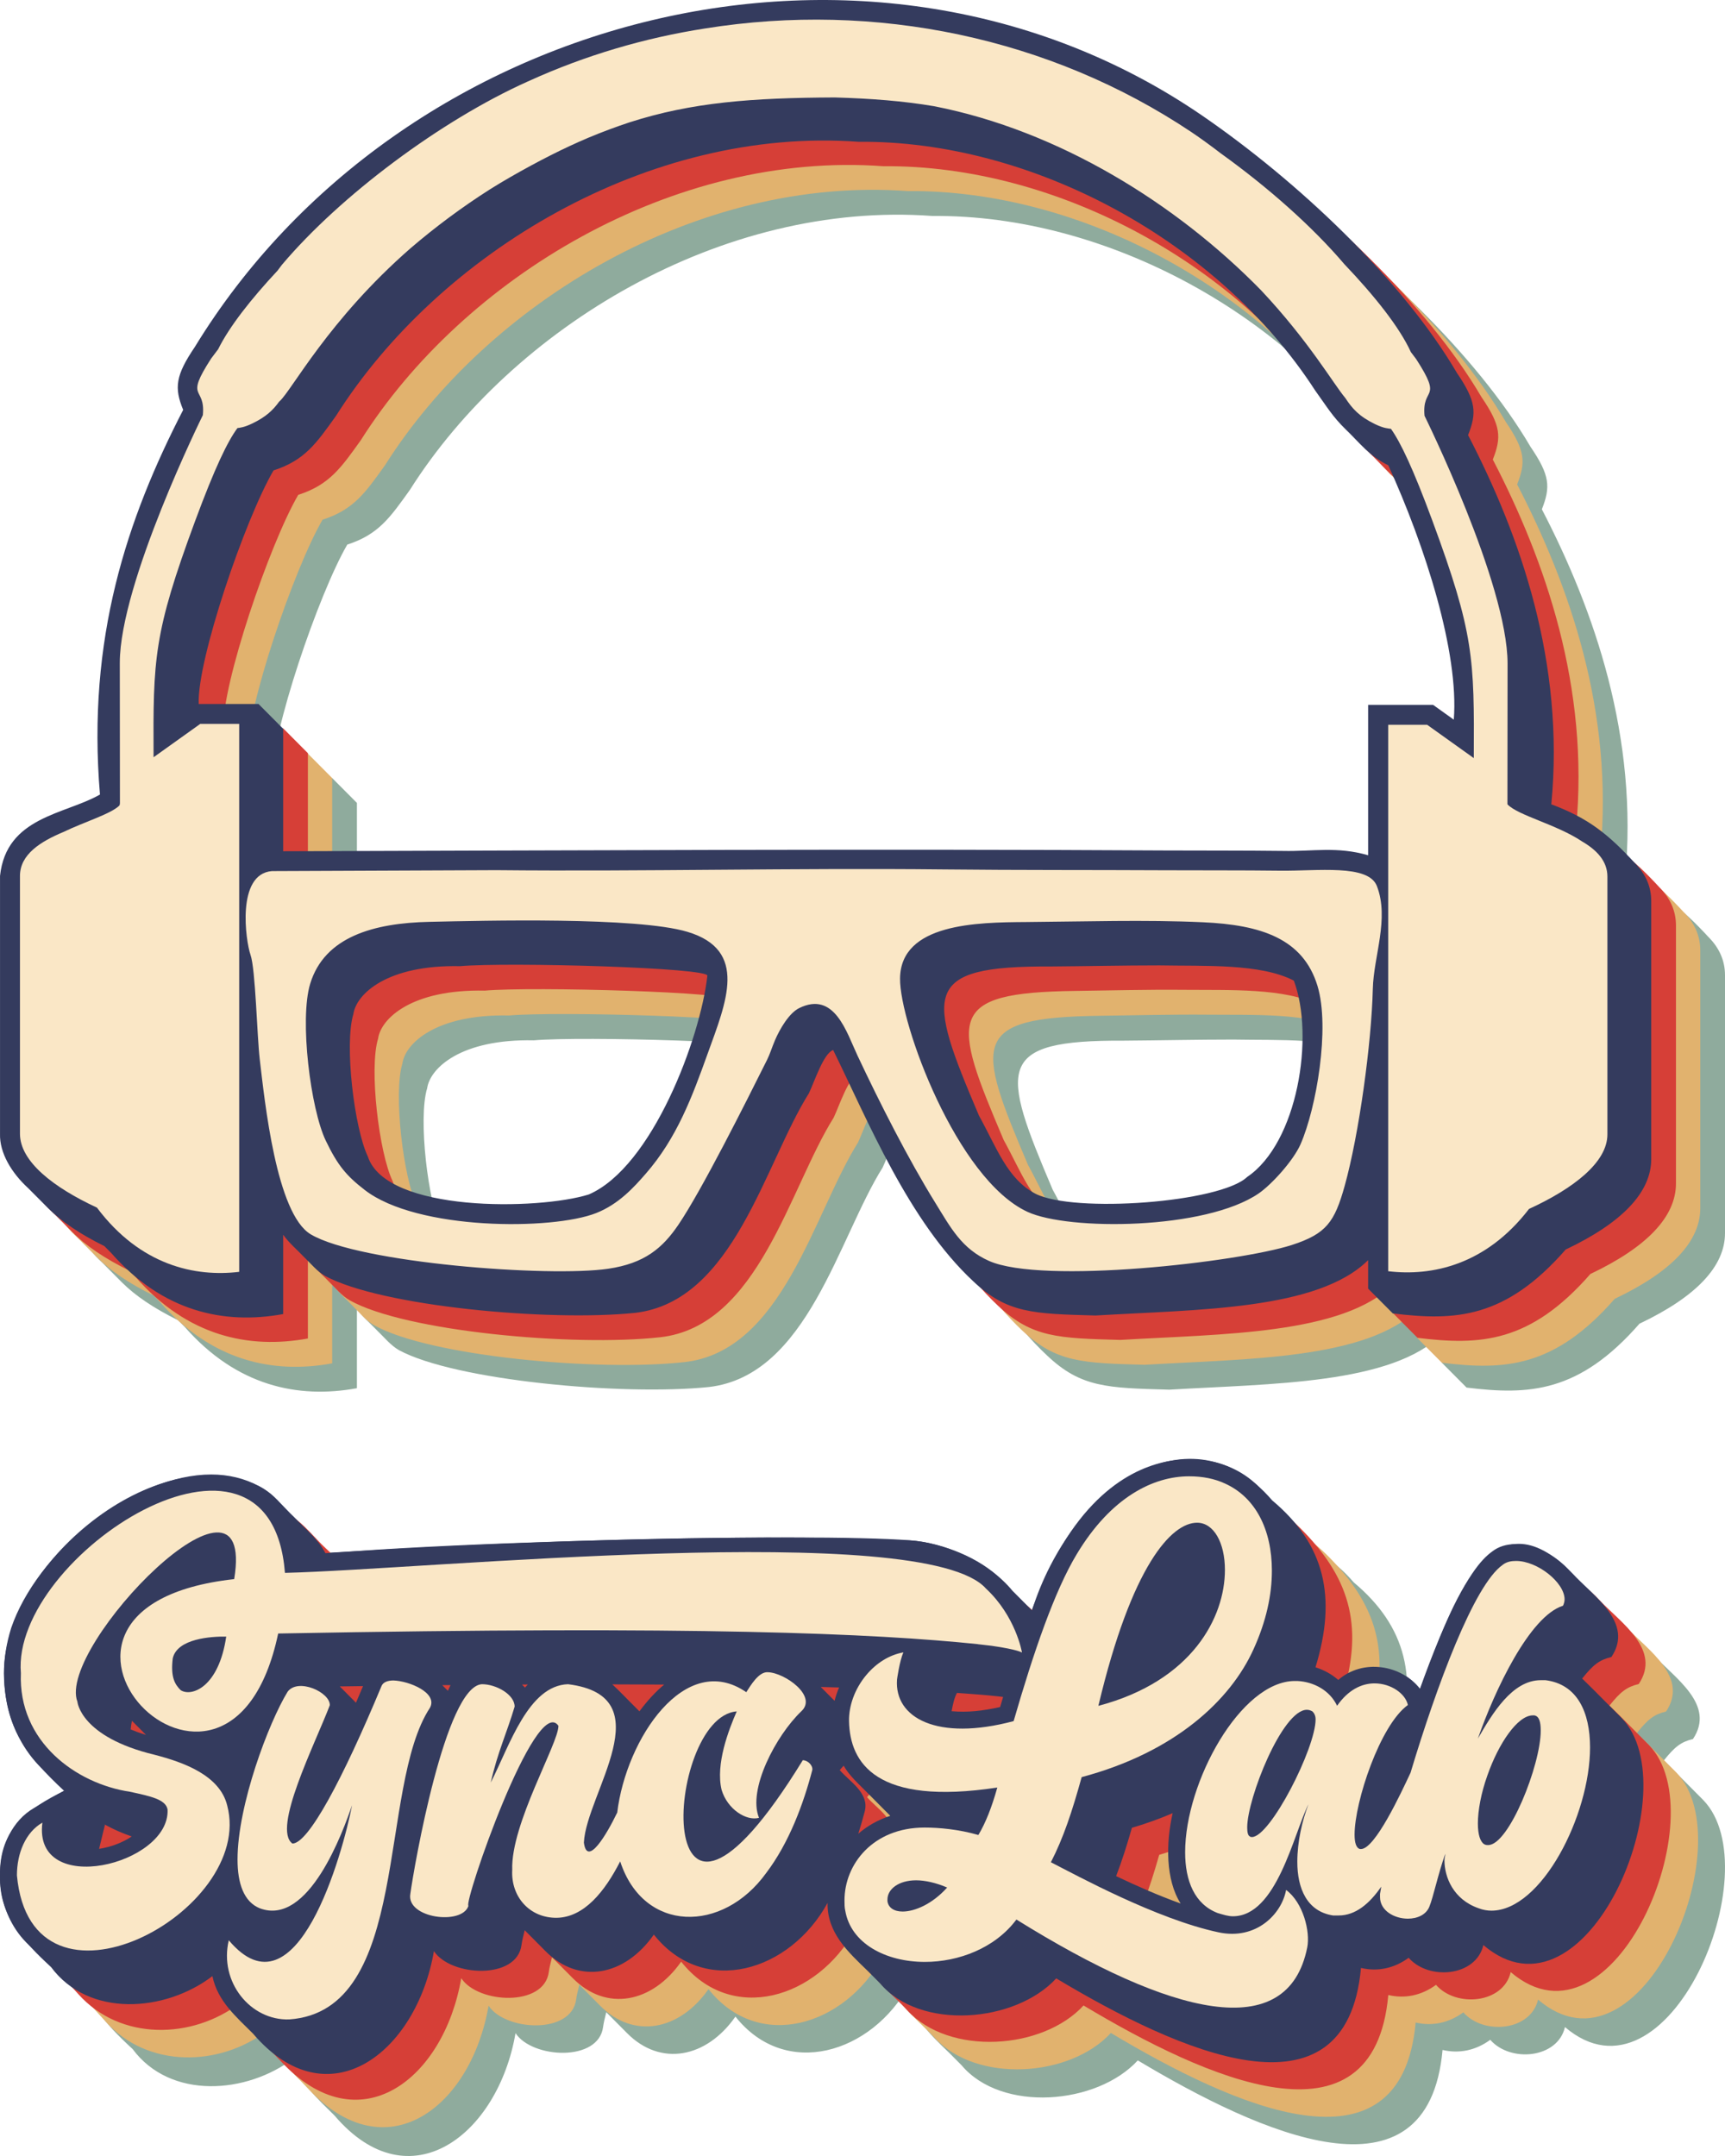 <svg width="80" height="100" viewBox="0 0 80 100" fill="none" xmlns="http://www.w3.org/2000/svg">
<g clip-path="url(#clip0_408_2818)">
<path fill-rule="evenodd" clip-rule="evenodd" d="M70.844 36.82L69.883 36.133H66.87V43.109C65.427 42.689 64.294 42.938 62.934 42.907C61.106 42.886 59.304 42.895 57.489 42.887C44.062 42.808 30.018 42.883 16.553 42.923V37.241L15.411 36.093H12.636C12.554 34.063 14.78 27.535 16.106 25.259C17.559 24.792 18.098 23.994 19.006 22.727C23.769 15.193 33.493 9.299 43.242 10.017C51.303 9.945 59.943 14.64 64.418 21.556C64.964 22.315 65.222 22.764 65.827 23.351C66.487 23.985 66.918 24.59 67.807 25.024C69.52 28.781 71.09 33.705 70.844 36.82ZM61.259 58.031C60.007 59.223 53.227 59.719 51.441 58.807C50.138 58.122 49.656 56.693 48.822 55.184C46.411 49.513 46.111 48.237 52.123 48.268C53.812 48.256 55.491 48.217 57.189 48.217C59.292 48.257 61.884 48.122 63.424 48.923C64.397 51.498 63.601 56.454 61.259 58.031ZM36.225 48.703C35.909 51.566 33.676 57.565 30.727 58.842C28.41 59.57 21.325 59.691 20.479 57.078C19.855 55.776 19.381 51.879 19.81 50.477C19.942 49.542 21.373 48.181 24.756 48.253C26.982 48.056 36.389 48.322 36.225 48.703ZM79.235 43.464C78.012 42.137 77.083 41.386 75.367 40.746C75.996 34.176 73.937 28.311 71.507 23.622C71.91 22.592 71.889 22.057 70.985 20.73C68.454 16.416 63.598 11.837 59.158 8.789C43.827 -1.707 21.968 3.962 12.457 19.532C11.566 20.847 11.492 21.424 11.917 22.451C9.308 27.507 7.448 33.053 8.058 40.292C6.426 41.225 3.715 41.316 3.422 44.066V56.027C3.395 56.906 3.95 57.838 4.737 58.557C5.044 58.866 5.351 59.173 5.657 59.482C6.271 60.097 7.139 60.683 8.261 61.237C8.365 61.342 8.469 61.447 8.573 61.551C10.969 64.279 13.807 64.892 16.553 64.388V60.712C16.833 61.097 17.179 61.387 17.503 61.725C17.82 62.031 18.119 62.4 18.499 62.621C21.088 64.027 28.863 64.748 32.887 64.332C37.453 63.793 38.884 57.409 40.937 54.148C41.212 53.56 41.615 52.302 42.06 52.142C43.682 55.45 45.571 60.087 48.555 62.866C50.125 64.36 51.356 64.377 54.23 64.456C58.964 64.174 64.53 64.214 66.87 61.888V63.208L68.015 64.359C70.905 64.714 73.232 64.604 76.033 61.396C78.666 60.146 80 58.735 80 57.197V45.236C80 44.567 79.744 43.974 79.235 43.464Z" fill="#8FAB9D"/>
<path fill-rule="evenodd" clip-rule="evenodd" d="M69.697 35.666L68.736 34.98H65.723V41.956C64.28 41.536 63.147 41.777 61.786 41.754C59.959 41.723 58.157 41.742 56.342 41.734C42.915 41.655 28.871 41.73 15.406 41.77V36.088L14.264 34.94H11.489C11.407 32.91 13.633 26.381 14.959 24.105C16.412 23.639 16.951 22.841 17.859 21.574C22.622 14.04 32.346 8.146 42.095 8.863C50.155 8.792 58.796 13.487 63.27 20.403C63.817 21.162 64.073 21.613 64.679 22.198C65.338 22.834 65.771 23.436 66.66 23.871C68.373 27.628 69.943 32.552 69.697 35.666ZM60.112 56.878C58.861 58.07 52.075 58.576 50.294 57.654C48.987 56.976 48.509 55.54 47.675 54.03C45.264 48.359 44.965 47.194 50.976 47.115C52.665 47.092 54.344 47.047 56.041 47.063C58.146 47.083 60.737 46.968 62.277 47.77C63.249 50.345 62.454 55.301 60.112 56.878ZM35.078 47.55C34.761 50.413 32.529 56.412 29.581 57.688C27.263 58.417 20.178 58.538 19.332 55.925C18.708 54.623 18.234 50.726 18.663 49.324C18.795 48.389 20.226 47.028 23.609 47.1C25.835 46.903 35.242 47.168 35.078 47.55ZM78.088 42.311C76.865 40.984 75.936 40.232 74.219 39.593C74.849 33.023 72.79 27.158 70.36 22.469C70.763 21.439 70.742 20.904 69.838 19.576C67.307 15.263 62.451 10.683 58.011 7.635C42.68 -2.86 20.821 2.809 11.31 18.378C10.419 19.694 10.345 20.27 10.77 21.298C8.161 26.354 6.301 31.9 6.911 39.139C5.279 40.072 2.568 40.162 2.275 42.913V54.873C2.248 55.753 2.803 56.684 3.59 57.404C3.897 57.712 4.204 58.02 4.51 58.328C5.124 58.943 5.992 59.53 7.114 60.084C7.218 60.189 7.322 60.294 7.426 60.398C9.822 63.126 12.66 63.739 15.406 63.235V59.558C15.686 59.943 16.032 60.233 16.356 60.572C16.673 60.878 16.968 61.252 17.352 61.468C19.92 62.911 27.719 63.623 31.74 63.178C36.31 62.672 37.737 56.256 39.79 52.995C40.065 52.407 40.468 51.149 40.913 50.989C42.535 54.296 44.439 58.917 47.408 61.713C48.986 63.198 50.209 63.223 53.082 63.302C57.816 63.021 63.383 63.06 65.723 60.735V62.055L66.868 63.206C69.758 63.561 72.085 63.45 74.886 60.242C77.519 58.993 78.853 57.582 78.853 56.043V44.082C78.853 43.414 78.597 42.821 78.088 42.311Z" fill="#E1B26E"/>
<path fill-rule="evenodd" clip-rule="evenodd" d="M68.569 34.513L67.609 33.826H64.596V40.802C63.153 40.383 62.02 40.624 60.659 40.6C58.832 40.57 57.03 40.589 55.214 40.58C41.788 40.501 27.743 40.577 14.279 40.616V34.934L13.137 33.786H10.362C10.28 31.756 12.505 25.228 13.832 22.952C15.285 22.485 15.823 21.687 16.731 20.421C21.495 12.886 31.219 6.993 40.968 7.71C49.028 7.638 57.669 12.333 62.143 19.249C62.69 20.008 62.946 20.459 63.552 21.045C64.21 21.68 64.643 22.283 65.533 22.717C67.245 26.474 68.816 31.398 68.569 34.513ZM58.985 55.724C57.733 56.916 50.947 57.423 49.166 56.5C47.859 55.823 47.382 54.386 46.548 52.877C44.136 47.206 43.837 46.041 49.848 45.961C51.537 45.939 53.217 45.893 54.914 45.91C57.018 45.93 59.61 45.815 61.15 46.617C62.122 49.191 61.326 54.147 58.985 55.724ZM33.951 46.397C33.634 49.26 31.402 55.258 28.453 56.535C26.136 57.263 19.05 57.385 18.204 54.771C17.581 53.469 17.107 49.573 17.535 48.171C17.668 47.235 19.099 45.875 22.482 45.947C24.708 45.75 34.115 46.014 33.951 46.397ZM76.96 41.158C75.738 39.83 74.809 39.079 73.092 38.439C73.722 31.87 71.663 26.005 69.232 21.315C69.636 20.285 69.615 19.75 68.71 18.423C66.18 14.11 61.324 9.53 56.883 6.482C41.553 -4.014 19.693 1.655 10.182 17.225C9.292 18.541 9.218 19.117 9.642 20.144C7.034 25.2 5.174 30.747 5.783 37.985C4.152 38.919 1.441 39.009 1.148 41.76V53.72C1.12 54.599 1.675 55.531 2.463 56.251C2.769 56.559 3.076 56.867 3.383 57.175C3.996 57.79 4.865 58.376 5.987 58.93C6.091 59.036 6.194 59.141 6.299 59.244C8.695 61.972 11.533 62.585 14.279 62.082V58.405C14.559 58.789 14.905 59.08 15.229 59.418C15.546 59.724 15.841 60.099 16.224 60.314C18.793 61.758 26.592 62.47 30.613 62.025C35.182 61.518 36.609 55.103 38.662 51.841C38.938 51.254 39.34 49.995 39.786 49.835C41.408 53.143 43.311 57.764 46.281 60.559C47.859 62.045 49.082 62.07 51.955 62.149C56.689 61.867 62.256 61.907 64.596 59.581V60.901L65.74 62.052C68.631 62.408 70.958 62.297 73.758 59.089C76.392 57.84 77.726 56.428 77.726 54.89V42.929C77.726 42.261 77.469 41.667 76.96 41.158Z" fill="#D63F37"/>
<path fill-rule="evenodd" clip-rule="evenodd" d="M67.422 33.38L66.462 32.693H63.449V39.669C62.006 39.249 60.873 39.498 59.512 39.468C57.685 39.446 55.883 39.455 54.067 39.447C40.641 39.368 26.597 39.444 13.132 39.483V33.801L11.99 32.653H9.215C9.133 30.623 11.358 24.095 12.685 21.819C14.138 21.352 14.676 20.554 15.584 19.287C20.348 11.753 30.072 5.86 39.821 6.577C47.881 6.505 56.522 11.2 60.996 18.116C61.543 18.875 61.801 19.324 62.405 19.912C63.065 20.545 63.497 21.15 64.386 21.584C66.098 25.341 67.669 30.265 67.422 33.38ZM57.838 54.591C56.586 55.783 49.805 56.279 48.019 55.367C46.716 54.682 46.235 53.254 45.401 51.743C42.989 46.073 42.69 44.797 48.701 44.828C50.391 44.816 52.07 44.777 53.767 44.777C55.871 44.817 58.463 44.682 60.003 45.483C60.975 48.059 60.18 53.014 57.838 54.591ZM32.804 45.264C32.487 48.127 30.255 54.125 27.306 55.402C24.989 56.13 17.904 56.252 17.058 53.638C16.434 52.337 15.96 48.44 16.388 47.037C16.521 46.102 17.952 44.742 21.335 44.813C23.561 44.616 32.968 44.882 32.804 45.264ZM75.813 40.024C74.591 38.697 73.662 37.946 71.945 37.306C72.575 30.737 70.516 24.872 68.085 20.182C68.489 19.152 68.468 18.617 67.563 17.29C65.033 12.976 60.177 8.397 55.736 5.349C40.406 -5.147 18.546 0.522 9.036 16.092C8.145 17.407 8.071 17.984 8.495 19.011C5.887 24.067 4.027 29.613 4.636 36.852C3.005 37.785 0.294 37.876 0.001 40.627V52.587C-0.026 53.466 0.528 54.398 1.316 55.118C1.622 55.426 1.929 55.733 2.236 56.042C2.849 56.657 3.718 57.243 4.84 57.797C4.944 57.902 5.047 58.007 5.152 58.111C7.548 60.839 10.386 61.452 13.132 60.949V57.272C13.412 57.657 13.758 57.947 14.082 58.285C14.399 58.591 14.697 58.96 15.077 59.181C17.666 60.587 25.442 61.309 29.466 60.892C34.032 60.353 35.463 53.969 37.515 50.708C37.791 50.12 38.194 48.862 38.639 48.702C40.261 52.01 42.15 56.647 45.133 59.426C46.704 60.92 47.935 60.937 50.808 61.016C55.542 60.734 61.109 60.774 63.449 58.448V59.769L64.594 60.919C67.484 61.274 69.811 61.164 72.612 57.956C75.245 56.706 76.579 55.295 76.579 53.757V41.796C76.579 41.127 76.322 40.535 75.813 40.024Z" fill="#343B5E"/>
<path fill-rule="evenodd" clip-rule="evenodd" d="M60.316 53.071C59.984 53.827 58.979 54.939 58.371 55.356C55.907 57.043 49.558 57.089 47.653 56.209C44.363 54.689 41.719 47.45 41.741 45.386C41.766 42.824 45.325 42.781 47.577 42.766C50.256 42.746 53.098 42.653 55.783 42.776C58.471 42.897 60.437 43.526 61.104 45.738C61.689 47.684 61.048 51.396 60.316 53.071ZM32.821 48.864C32.105 50.857 31.397 52.781 29.942 54.446C29.396 55.073 28.693 55.851 27.651 56.264C25.616 57.069 19.346 57.074 16.919 55.196C16.062 54.535 15.656 54.048 15.106 52.901C14.406 51.44 13.879 47.285 14.386 45.627C15.052 43.446 17.336 42.812 19.916 42.757C22.437 42.702 29.537 42.518 31.88 43.22C34.721 44.069 33.678 46.485 32.821 48.864ZM63.856 41.098C63.459 40.069 61.102 40.407 59.35 40.384C57.595 40.362 55.835 40.374 54.08 40.365C50.658 40.347 47.212 40.363 43.774 40.326C36.858 40.252 29.909 40.428 23.02 40.36L12.613 40.403C10.947 40.532 11.395 43.652 11.617 44.284C11.852 44.95 11.918 48.046 12.047 49.141C12.278 51.078 12.809 56.303 14.414 57.253C16.665 58.586 25.475 59.25 28.209 58.847C29.894 58.598 30.726 57.892 31.466 56.8C32.555 55.19 34.583 51.143 35.574 49.158C35.717 48.87 35.795 48.591 35.941 48.249C36.172 47.708 36.601 46.988 37.059 46.76C38.702 45.946 39.261 47.883 39.764 48.951C40.804 51.163 42.115 53.75 43.379 55.793C44.095 56.952 44.598 57.917 45.864 58.483C48.336 59.587 57.454 58.54 59.916 57.744C61.513 57.226 61.894 56.678 62.36 55.01C63.03 52.609 63.606 48.382 63.667 45.861C63.704 44.352 64.44 42.611 63.856 41.098Z" fill="#FAE7C6"/>
<path fill-rule="evenodd" clip-rule="evenodd" d="M69.916 30.778L69.91 37.278C69.91 37.289 69.911 37.299 69.912 37.308C70.399 37.825 72.194 38.238 73.368 39.026C74.042 39.42 74.546 39.932 74.546 40.657V52.617C74.546 53.909 72.979 55.123 70.911 56.073C68.904 58.685 66.394 59.205 64.38 58.962V33.616H66.185L68.35 35.163C68.374 30.533 68.36 29.377 66.428 24.149C65.534 21.728 64.956 20.523 64.509 19.891C64.389 19.868 64.2 19.88 63.763 19.669C63.032 19.313 62.711 18.95 62.388 18.456C61.864 17.84 60.7 15.82 58.485 13.464C54.554 9.443 49.109 6.062 43.329 4.928C41.901 4.685 40.406 4.569 38.711 4.52C34.868 4.537 32.09 4.744 29.197 5.674C28.549 5.888 27.907 6.128 27.275 6.393C26.149 6.87 24.971 7.466 23.677 8.209C23.348 8.398 23.027 8.59 22.716 8.786C21.414 9.615 20.182 10.534 19.038 11.515C15.228 14.844 13.542 18.09 12.97 18.608L12.947 18.628C12.662 19.023 12.337 19.334 11.709 19.638C11.327 19.823 11.134 19.838 11.012 19.855C10.559 20.466 9.972 21.67 9.044 24.179C7.121 29.38 7.099 30.551 7.122 35.123L9.287 33.576H11.093V58.991C9.056 59.237 6.513 58.702 4.495 56.012C2.459 55.067 0.926 53.865 0.926 52.588V40.628C0.926 39.626 1.885 39.033 2.93 38.594C3.972 38.095 5.137 37.756 5.54 37.36C5.553 37.324 5.562 37.287 5.562 37.248L5.556 30.748C5.556 27.038 9.407 19.258 9.408 19.255C9.539 17.867 8.527 18.585 9.795 16.625L10.116 16.2C10.639 15.142 11.652 13.859 12.87 12.554L13.073 12.284C15.79 9.066 20.455 5.587 24.453 3.79L24.556 3.744C27.142 2.57 29.885 1.758 32.701 1.32C40.615 0.051 48.705 1.751 55.244 6.12C55.647 6.39 56.116 6.73 56.629 7.123C58.825 8.702 60.867 10.514 62.348 12.254C63.742 13.717 64.903 15.172 65.432 16.331L65.677 16.655C66.945 18.615 65.934 17.897 66.065 19.285C66.065 19.288 69.916 27.068 69.916 30.778Z" fill="#FAE7C6"/>
<path d="M69.975 82.95C69.746 83.514 69.526 83.937 69.341 84.238C69.387 83.755 69.521 83.179 69.718 82.632L69.721 82.624C69.986 81.865 70.312 81.275 70.592 80.889C70.489 81.476 70.266 82.23 69.975 82.95ZM65.134 80.451C64.96 80.992 64.804 81.497 64.669 81.947C64.334 82.663 64.056 83.217 63.828 83.643C64.106 82.537 64.609 81.267 65.134 80.451ZM50.799 83.082C52.665 82.534 54.313 81.717 55.663 80.694C54.731 82.364 54.163 84.331 54.163 85.923C54.163 86.873 54.364 87.673 54.745 88.29C52.874 87.619 50.95 86.638 49.777 86.029C50.176 85.126 50.489 84.168 50.799 83.082ZM55.508 71.43C55.683 71.43 56.008 71.909 56.008 72.823C56.008 74.498 54.946 76.7 52.059 77.911C53.497 72.637 55.012 71.43 55.508 71.43ZM59.405 82.103C59.492 81.904 59.576 81.724 59.656 81.561C59.574 81.751 59.483 81.95 59.383 82.156C59.39 82.138 59.398 82.12 59.405 82.103ZM44.622 79.388C43.712 79.388 43.013 79.173 42.652 78.783C42.454 78.569 42.367 78.309 42.387 77.988C42.421 77.728 42.526 77.174 42.614 76.978L42.685 76.822C43.366 76.868 43.937 76.915 44.413 76.96L44.558 76.978V76.978L45.434 77.08L45.435 77.079L45.896 77.133C46.49 77.218 46.794 77.29 46.935 77.33C46.752 77.906 46.564 78.519 46.372 79.173C45.739 79.316 45.152 79.388 44.622 79.388ZM12.788 89.986C12.561 90.111 12.36 90.174 12.192 90.174C11.777 90.174 11.422 89.882 11.325 89.672L10.778 88.475C11.065 88.893 11.423 89.128 11.752 89.26C12.037 89.375 12.318 89.428 12.636 89.428C12.926 89.428 13.212 89.373 13.492 89.264C13.273 89.577 13.038 89.827 12.788 89.986ZM8.812 81.099C8.93 81.11 9.048 81.115 9.168 81.115C9.813 81.115 10.76 80.959 11.607 80.214L11.614 80.208C11.623 80.2 11.633 80.189 11.643 80.18C11.355 80.898 11.072 81.707 10.835 82.541C10.541 82.126 10.147 81.779 9.662 81.515C9.398 81.364 9.113 81.225 8.812 81.099ZM8.792 77.098C8.806 77.033 9.018 76.891 9.465 76.798C9.26 77.327 9.004 77.583 8.839 77.666C8.768 77.472 8.752 77.281 8.792 77.098ZM4.382 78.835L4.381 78.834C4.323 78.379 4.478 77.766 4.807 77.077C4.856 77.749 5.079 78.432 5.466 79.026C5.897 79.689 6.518 80.238 7.238 80.596C4.703 79.956 4.4 78.909 4.382 78.835ZM10.154 71.901C10.169 71.973 10.182 72.083 10.182 72.243C10.182 72.342 10.177 72.448 10.167 72.562C9.439 72.697 8.701 72.865 8.013 73.104C8.897 72.374 9.678 71.963 10.154 71.901ZM32.63 82.959C32.641 83.031 32.653 83.098 32.663 83.161L32.669 83.195L32.678 83.23C32.858 83.925 33.344 84.484 33.892 84.817C33.342 85.37 32.969 85.557 32.8 85.571C32.634 85.484 32.465 85.081 32.465 84.365C32.465 83.941 32.524 83.454 32.63 82.959ZM71.766 77.154L71.717 77.148H71.447C71.285 77.148 71.129 77.163 70.979 77.192C71.614 76.128 72.241 75.401 72.713 75.254L73.034 75.154L73.186 74.853C73.245 74.734 73.345 74.491 73.345 74.196C73.345 72.869 71.631 71.619 70.303 71.619C69.859 71.619 69.498 71.732 69.202 71.963C68.729 72.303 67.966 73.097 66.772 75.943C66.44 76.735 66.124 77.567 65.834 78.383C65.431 77.744 64.611 77.296 63.736 77.296C63.128 77.296 62.552 77.511 62.052 77.914C61.559 77.484 60.907 77.22 60.194 77.187L60.176 77.186H60.046C59.51 77.186 58.963 77.344 58.425 77.647C58.58 77.38 58.722 77.107 58.847 76.829C59.458 75.485 59.768 74.15 59.768 72.861C59.768 70.586 58.805 68.848 57.127 68.09C56.545 67.821 55.876 67.685 55.139 67.685C53.839 67.685 51.347 68.203 49.26 71.667C48.753 72.505 48.24 73.626 47.7 75.088C47.411 74.47 46.961 73.747 46.27 73.103L46.26 73.094C45.128 72.075 43.403 71.53 42.196 71.442C41 71.355 39.123 71.311 36.618 71.311C30.417 71.311 21.456 71.591 16.643 71.936C16.189 71.968 15.721 71.995 15.269 72.021C14.834 72.046 14.389 72.071 13.944 72.102C13.733 70.571 13.072 69.481 12.008 68.927C11.342 68.571 10.597 68.39 9.795 68.39C8.078 68.39 6.05 69.207 4.231 70.631C2.458 72.019 1.107 73.792 0.523 75.496L0.516 75.517C0.296 76.225 0.184 76.929 0.184 77.611C0.184 77.986 0.214 78.359 0.273 78.715C0.393 79.457 0.633 80.153 0.988 80.784C2.222 82.99 4.487 83.553 5.84 83.889L5.851 83.892H5.851L5.911 83.907C6.267 83.996 6.729 84.111 6.962 84.215C6.904 84.334 6.788 84.522 6.576 84.772C6.067 85.365 5.016 85.795 4.076 85.795C4.009 85.795 3.941 85.792 3.873 85.787C3.439 85.756 2.93 85.604 2.779 85.266L2.766 85.233C2.741 85.165 2.728 85.085 2.728 84.995C2.728 84.911 2.728 84.832 2.735 84.777L2.737 84.763C2.738 84.755 2.74 84.747 2.742 84.74L3.18 82.94L1.581 83.858C0.591 84.427 0 85.601 0 86.999C0 88.844 1.097 90.869 3.547 91.237C3.83 91.284 4.057 91.284 4.298 91.284C6.604 91.284 8.755 89.872 10.08 88.093L9.823 89.891C9.782 90.174 9.74 90.467 9.74 90.747C9.74 92.838 11.352 94.476 13.41 94.476C14.043 94.476 14.618 94.349 15.119 94.099C16.989 93.216 17.877 91.153 18.446 88.756C18.81 89.352 19.598 89.726 20.605 89.726C21.667 89.726 22.409 89.248 22.497 88.507C22.538 88.199 22.697 87.585 22.949 86.799C22.971 88.599 23.995 89.322 24.856 89.611C25.148 89.708 25.486 89.762 25.806 89.762C26.854 89.762 27.813 89.167 28.668 87.99C29.44 89.076 30.629 89.726 31.968 89.726C33.506 89.726 34.987 88.89 36.14 87.371C37.106 86.097 37.872 84.392 38.416 82.302L38.442 82.203V82.064C38.442 81.433 37.854 80.859 37.207 80.859C37.098 80.859 36.993 80.876 36.893 80.909C37.123 80.547 37.373 80.231 37.628 80.014C37.958 79.757 38.147 79.383 38.147 78.984C38.147 77.889 36.656 76.777 35.584 76.777H35.471L35.431 76.781C34.985 76.826 34.631 77.121 34.361 77.443C33.947 77.247 33.541 77.148 33.148 77.148C32.966 77.148 32.752 77.179 32.494 77.242C31.436 77.465 30.359 78.316 29.46 79.638C29.428 79.685 29.397 79.734 29.365 79.782C29.13 78.436 27.809 77.334 26.323 77.334C25.63 77.334 25.031 77.566 24.59 78.005C24.505 78.087 24.418 78.18 24.33 78.281C23.898 77.706 23.088 77.334 22.338 77.334C21.702 77.334 21.196 77.608 20.913 78.106L20.898 78.132L20.886 78.158C20.829 78.278 20.773 78.404 20.716 78.532C20.372 77.685 19.117 77.148 18.244 77.148C17.364 77.148 17.053 77.667 16.958 77.9C15.891 80.462 15.102 82.073 14.54 83.084C14.877 82.047 15.38 80.789 15.963 79.637C16.074 79.413 16.084 79.24 16.084 79.095C16.084 78.101 14.927 77.408 13.89 77.408C13.632 77.408 13.395 77.462 13.191 77.564C13.314 77.234 13.428 76.888 13.53 76.529C18.029 76.46 22.186 76.425 25.888 76.425C32.44 76.425 36.965 76.535 40.075 76.676C39.898 76.827 39.73 76.994 39.575 77.179C38.925 77.951 38.563 78.925 38.582 79.853C38.612 81.371 39.333 83.918 43.822 83.918C44.223 83.918 44.651 83.898 45.102 83.858C45.055 83.976 45.007 84.089 44.958 84.197C44.08 84.01 43.306 83.978 42.877 83.978C39.951 83.978 38.371 86.127 38.371 88.149C38.371 88.324 38.371 88.56 38.423 88.792C38.745 90.594 40.535 91.803 42.889 91.803C44.605 91.803 46.199 91.166 47.289 90.07C51.501 92.628 54.831 93.925 57.193 93.925C59.455 93.925 60.946 92.707 61.39 90.497C61.445 90.224 61.454 89.911 61.421 89.585C61.511 89.608 61.603 89.628 61.699 89.642L61.758 89.651H62.075C62.625 89.651 63.146 89.471 63.633 89.113C64.037 89.555 64.667 89.799 65.284 89.799C66.09 89.799 66.752 89.397 67.014 88.749C67.042 88.68 67.069 88.605 67.097 88.523C67.403 88.832 67.798 89.094 68.294 89.268C68.557 89.37 68.871 89.428 69.158 89.428C70.536 89.428 71.902 88.362 73.005 86.426C73.957 84.754 74.526 82.749 74.526 81.062C74.526 78.799 73.52 77.375 71.766 77.154Z" fill="#343B5E"/>
<path d="M9.893 88.984C9.472 89.267 8.926 89.475 8.379 89.559L8.651 88.439L8.639 88.447L8.643 88.431C9.061 88.664 9.486 88.842 9.893 88.984ZM8.643 88.431L8.631 88.438L8.634 88.426C8.637 88.428 8.64 88.43 8.643 88.431ZM8.631 88.425L8.622 88.43L8.625 88.421C8.627 88.422 8.629 88.423 8.631 88.425ZM8.62 88.418L8.614 88.421L8.615 88.416C8.617 88.416 8.618 88.417 8.62 88.418ZM8.608 88.411L8.606 88.413L8.606 88.41C8.607 88.411 8.607 88.411 8.608 88.411ZM33.224 82.964C32.874 82.621 32.542 82.261 32.182 81.929C33.017 81.93 33.818 81.933 34.586 81.938C34.186 82.272 33.8 82.689 33.439 83.18C33.367 83.108 33.295 83.036 33.224 82.964ZM42.488 82.692C42.275 82.478 42.062 82.263 41.849 82.049C42.14 82.057 42.422 82.065 42.698 82.073C42.611 82.276 42.541 82.483 42.488 82.692ZM20.293 82.78C20.043 82.528 19.792 82.276 19.542 82.025C19.904 82.019 20.264 82.014 20.621 82.009C20.509 82.277 20.399 82.533 20.293 82.78ZM28.132 82.077C28.085 82.031 28.039 81.984 27.993 81.937C28.082 81.937 28.171 81.937 28.259 81.936C28.217 81.981 28.175 82.028 28.132 82.077ZM24.555 82.228C24.468 82.141 24.381 82.053 24.295 81.966C24.422 81.964 24.551 81.963 24.678 81.962C24.637 82.048 24.596 82.137 24.555 82.228ZM9.903 83.619C10.12 83.837 10.337 84.055 10.554 84.273C10.289 84.192 10.054 84.107 9.845 84.02C9.853 83.894 9.872 83.76 9.903 83.619ZM78.992 83.491C78.379 82.883 77.781 82.259 77.16 81.659C77.673 81.013 77.96 80.795 78.516 80.658C79.57 79.069 77.692 77.852 76.714 76.788C72.919 72.897 71.167 78.076 69.648 82.142C68.77 81.016 66.989 80.728 65.847 81.724C65.547 81.461 65.187 81.262 64.791 81.138C65.788 77.891 65.239 75.453 62.784 73.396C59.047 69.029 53.471 72.665 51.645 78.498C51.341 78.193 51.037 77.888 50.733 77.583C49.606 76.204 47.498 75.333 45.988 75.255C38.104 74.877 25.969 75.377 18.876 75.844C18.521 75.156 17.94 74.719 17.429 74.176C16.901 73.678 16.455 73.074 15.795 72.741C11.007 70.456 3.94 76.424 3.97 81.42C4.004 83.97 5.011 85.23 6.755 86.867C5.132 87.68 3.734 88.6 3.786 90.804C3.731 92.65 4.857 93.842 6.154 95.044C7.897 97.392 11.436 97.137 13.634 95.462C13.871 96.618 14.737 97.346 15.518 98.128C19.011 102.22 23.102 98.995 23.908 94.302C24.679 95.48 27.771 95.654 27.971 94.004C27.992 93.851 28.041 93.621 28.117 93.332C28.439 93.656 28.762 93.98 29.084 94.304C30.632 95.867 32.761 95.459 34.107 93.535C36.439 96.472 40.427 95.24 42.163 92.065C42.134 93.44 43.104 94.332 44.015 95.209C44.207 95.403 44.4 95.596 44.593 95.79C46.448 97.995 50.875 97.629 52.767 95.566C58.421 98.948 66.228 102.508 66.901 95.081C67.67 95.263 68.444 95.103 69.113 94.611C70.043 95.676 72.239 95.483 72.578 94.02C77.354 98.097 82.134 86.735 78.992 83.491ZM43.893 87.803C44.091 86.96 43.205 86.456 42.728 85.907C42.788 85.833 42.849 85.764 42.91 85.7C43.163 86.157 43.608 86.548 43.98 86.929C44.344 87.295 44.708 87.661 45.072 88.027C44.494 88.214 43.998 88.501 43.589 88.856C43.697 88.516 43.798 88.166 43.893 87.803ZM50.165 82.981C49.337 83.162 48.665 83.239 47.916 83.173C47.983 82.812 48.039 82.567 48.162 82.325C48.92 82.379 49.469 82.418 50.035 82.481V82.481L50.304 82.512C50.258 82.666 50.212 82.823 50.165 82.981ZM56.278 88.582C56.936 88.388 57.567 88.161 58.168 87.904C57.852 89.285 57.837 90.998 58.539 92.094C57.513 91.726 56.471 91.265 55.546 90.823C55.814 90.127 56.047 89.39 56.278 88.582Z" fill="#8FAB9D"/>
<path d="M8.643 87.709C8.222 87.992 7.676 88.2 7.129 88.284L7.401 87.165L7.389 87.172L7.393 87.157C7.811 87.389 8.236 87.568 8.643 87.709ZM7.393 87.156L7.381 87.163L7.384 87.151C7.387 87.153 7.39 87.155 7.393 87.156ZM7.381 87.15L7.373 87.155L7.375 87.146C7.377 87.148 7.379 87.149 7.381 87.15ZM7.37 87.143L7.364 87.147L7.366 87.141C7.367 87.142 7.368 87.142 7.37 87.143ZM7.358 87.137L7.356 87.138L7.356 87.136C7.357 87.136 7.358 87.136 7.358 87.137ZM31.974 81.688C31.625 81.345 31.292 80.986 30.933 80.653C31.768 80.655 32.569 80.657 33.337 80.662C32.937 80.997 32.551 81.413 32.19 81.905C32.118 81.833 32.046 81.76 31.974 81.688ZM41.239 81.417C41.026 81.202 40.813 80.988 40.599 80.773C40.891 80.781 41.173 80.789 41.449 80.797C41.362 81 41.292 81.207 41.239 81.417ZM19.043 81.504C18.793 81.253 18.543 81.001 18.292 80.749C18.654 80.744 19.014 80.739 19.372 80.734C19.259 81.001 19.15 81.258 19.043 81.504ZM26.883 80.801C26.836 80.755 26.79 80.709 26.744 80.662C26.833 80.661 26.922 80.661 27.01 80.66C26.968 80.705 26.925 80.752 26.883 80.801ZM23.306 80.952C23.219 80.865 23.132 80.778 23.045 80.69C23.173 80.689 23.301 80.688 23.428 80.686C23.387 80.772 23.347 80.862 23.306 80.952ZM8.654 82.344C8.871 82.561 9.087 82.78 9.304 82.998C9.04 82.917 8.804 82.832 8.595 82.745C8.603 82.619 8.622 82.485 8.654 82.344ZM77.744 82.216C77.131 81.607 76.533 80.983 75.912 80.383C76.425 79.737 76.712 79.519 77.268 79.382C78.323 77.793 76.459 76.561 75.465 75.512C71.727 71.565 69.919 76.799 68.399 80.866C67.522 79.74 65.741 79.451 64.599 80.448C64.299 80.186 63.939 79.986 63.543 79.862C64.539 76.615 63.813 74.374 61.536 72.12C57.452 68.077 52.223 71.388 50.396 77.222C50.092 76.917 49.773 76.626 49.485 76.307C48.292 74.984 46.25 74.056 44.739 73.978C36.855 73.6 24.72 74.101 17.626 74.568C17.271 73.879 16.706 73.427 16.179 72.899C15.666 72.386 15.209 71.79 14.546 71.464C9.783 69.126 2.671 75.147 2.72 80.144C2.745 82.695 3.761 83.955 5.506 85.592C3.882 86.406 2.543 87.324 2.536 89.53C2.53 91.377 3.723 92.453 4.904 93.77C6.855 95.947 10.186 95.863 12.384 94.188C12.621 95.344 13.518 96.043 14.268 96.855C17.918 100.807 21.852 97.722 22.658 93.028C23.43 94.206 26.512 94.38 26.722 92.73C26.741 92.577 26.792 92.347 26.868 92.058C27.19 92.382 27.512 92.706 27.834 93.03C29.383 94.593 31.512 94.185 32.858 92.261C35.19 95.199 39.178 93.966 40.915 90.791C40.885 92.166 41.865 93.048 42.766 93.935C42.96 94.127 43.159 94.315 43.344 94.516C45.289 96.642 49.627 96.356 51.519 94.293C57.172 97.675 64.98 101.236 65.653 93.808C66.421 93.99 67.196 93.829 67.865 93.337C68.795 94.402 70.99 94.209 71.33 92.746C76.106 96.824 80.886 85.46 77.744 82.216ZM42.644 86.528C42.843 85.686 41.956 85.181 41.48 84.632C41.539 84.558 41.6 84.489 41.661 84.425C41.914 84.882 42.357 85.275 42.731 85.654C43.094 86.021 43.459 86.386 43.824 86.752C43.245 86.939 42.749 87.226 42.34 87.581C42.447 87.242 42.55 86.891 42.644 86.528ZM48.916 81.706C48.088 81.886 47.417 81.963 46.667 81.898C46.734 81.537 46.791 81.291 46.913 81.049C47.672 81.103 48.22 81.143 48.787 81.205V81.206L49.056 81.237C49.01 81.391 48.963 81.547 48.916 81.706ZM55.029 87.307C55.688 87.114 56.318 86.886 56.919 86.629C56.603 88.011 56.589 89.723 57.291 90.82C56.264 90.452 55.223 89.991 54.297 89.549C54.565 88.852 54.798 88.115 55.029 87.307Z" fill="#E1B26E"/>
<path d="M7.376 86.434C6.954 86.718 6.409 86.925 5.861 87.009L6.134 85.89L6.122 85.897L6.125 85.882C6.543 86.115 6.968 86.293 7.376 86.434ZM6.125 85.882L6.113 85.888L6.116 85.876C6.119 85.878 6.122 85.88 6.125 85.882ZM6.114 85.875L6.105 85.88L6.107 85.871C6.109 85.872 6.112 85.874 6.114 85.875ZM6.102 85.868L6.097 85.872L6.098 85.866C6.099 85.867 6.101 85.868 6.102 85.868ZM6.091 85.862L6.088 85.863L6.089 85.861C6.089 85.861 6.09 85.862 6.091 85.862ZM30.707 80.413C30.358 80.07 30.025 79.711 29.665 79.379C30.5 79.38 31.301 79.383 32.069 79.388C31.67 79.722 31.283 80.138 30.922 80.63C30.851 80.558 30.779 80.486 30.707 80.413ZM39.972 80.142C39.758 79.927 39.545 79.713 39.332 79.498C39.623 79.506 39.906 79.514 40.181 79.523C40.094 79.725 40.024 79.932 39.972 80.142ZM17.776 80.229C17.526 79.978 17.275 79.726 17.025 79.474C17.387 79.469 17.747 79.464 18.104 79.459C17.991 79.726 17.882 79.983 17.776 80.229ZM25.615 79.526C25.569 79.48 25.523 79.434 25.476 79.387C25.565 79.386 25.654 79.386 25.743 79.386C25.7 79.43 25.658 79.477 25.615 79.526ZM22.038 79.677C21.951 79.59 21.864 79.502 21.778 79.415C21.905 79.414 22.034 79.413 22.161 79.411C22.12 79.497 22.079 79.587 22.038 79.677ZM7.386 81.069C7.603 81.287 7.82 81.505 8.036 81.722C7.772 81.642 7.537 81.557 7.327 81.47C7.335 81.344 7.355 81.21 7.386 81.069ZM76.476 80.941C75.864 80.332 75.265 79.709 74.644 79.108C75.157 78.462 75.445 78.245 76.001 78.107C77.055 76.518 75.192 75.286 74.198 74.237C70.46 70.29 68.651 75.525 67.132 79.591C66.254 78.465 64.474 78.177 63.332 79.173C63.031 78.911 62.672 78.711 62.276 78.587C63.272 75.341 62.545 73.098 60.269 70.845C56.185 66.802 50.955 70.113 49.128 75.948C48.825 75.642 48.506 75.351 48.217 75.031C47.024 73.709 44.982 72.781 43.471 72.704C35.588 72.326 23.452 72.826 16.359 73.292C16.003 72.605 15.439 72.152 14.912 71.624C14.399 71.111 13.941 70.515 13.278 70.189C8.515 67.851 1.404 73.872 1.452 78.869C1.477 81.419 2.493 82.68 4.238 84.317C2.615 85.131 1.275 86.049 1.268 88.254C1.262 90.102 2.455 91.178 3.636 92.496C5.587 94.672 8.918 94.588 11.117 92.913C11.354 94.07 12.251 94.768 13.001 95.58C16.65 99.532 20.585 96.447 21.391 91.753C22.162 92.931 25.245 93.105 25.454 91.456C25.474 91.302 25.524 91.073 25.6 90.784C25.922 91.107 26.245 91.431 26.567 91.755C28.115 93.318 30.244 92.91 31.59 90.986C33.922 93.924 37.911 92.691 39.647 89.516C39.618 90.891 40.597 91.773 41.498 92.66C41.693 92.852 41.892 93.04 42.076 93.242C44.022 95.367 48.359 95.081 50.251 93.018C55.904 96.4 63.712 99.961 64.385 92.533C65.154 92.715 65.928 92.554 66.597 92.062C67.527 93.127 69.723 92.934 70.062 91.471C74.838 95.549 79.619 84.185 76.476 80.941ZM41.376 85.253C41.575 84.411 40.688 83.906 40.212 83.357C40.272 83.283 40.333 83.214 40.394 83.15C40.647 83.607 41.09 84 41.464 84.379C41.826 84.746 42.192 85.111 42.556 85.477C41.978 85.664 41.482 85.951 41.072 86.306C41.18 85.967 41.282 85.616 41.376 85.253ZM47.649 80.431C46.82 80.612 46.149 80.688 45.399 80.623C45.467 80.262 45.523 80.016 45.646 79.775C46.404 79.829 46.952 79.868 47.519 79.93V79.931L47.788 79.962C47.742 80.116 47.696 80.272 47.649 80.431ZM53.761 86.032C54.42 85.839 55.051 85.611 55.652 85.354C55.336 86.736 55.321 88.448 56.023 89.545C54.997 89.177 53.955 88.716 53.029 88.274C53.298 87.577 53.53 86.841 53.761 86.032Z" fill="#D63F37"/>
<path d="M6.109 85.18C5.688 85.463 5.142 85.671 4.595 85.754L4.868 84.635L4.855 84.642L4.859 84.627C5.277 84.86 5.702 85.038 6.109 85.18ZM4.859 84.627L4.847 84.634L4.85 84.622C4.853 84.624 4.856 84.626 4.859 84.627ZM4.847 84.62L4.839 84.626L4.841 84.617C4.843 84.618 4.845 84.619 4.847 84.62ZM4.836 84.614L4.83 84.617L4.832 84.611C4.833 84.612 4.834 84.613 4.836 84.614ZM4.824 84.607L4.822 84.609L4.822 84.606C4.823 84.607 4.824 84.607 4.824 84.607ZM29.44 79.16C29.091 78.817 28.758 78.457 28.398 78.125C29.233 78.126 30.034 78.129 30.802 78.134C30.403 78.468 30.017 78.885 29.655 79.376C29.584 79.304 29.512 79.232 29.44 79.16ZM38.705 78.888C38.491 78.674 38.278 78.459 38.065 78.245C38.356 78.252 38.638 78.261 38.914 78.269C38.827 78.472 38.757 78.679 38.705 78.888ZM16.509 78.976C16.259 78.724 16.008 78.472 15.758 78.22C16.12 78.215 16.48 78.21 16.837 78.205C16.725 78.473 16.616 78.729 16.509 78.976ZM24.348 78.273C24.302 78.226 24.256 78.18 24.21 78.133C24.299 78.133 24.387 78.132 24.476 78.132C24.434 78.177 24.391 78.223 24.348 78.273ZM20.772 78.424C20.685 78.336 20.598 78.249 20.511 78.161C20.639 78.16 20.767 78.159 20.894 78.158C20.853 78.244 20.812 78.333 20.772 78.424ZM6.12 79.815C6.337 80.033 6.553 80.251 6.77 80.469C6.506 80.388 6.271 80.303 6.061 80.216C6.069 80.09 6.089 79.956 6.12 79.815ZM75.208 79.687C74.596 79.078 73.997 78.455 73.376 77.855C73.889 77.209 74.177 76.991 74.733 76.854C75.787 75.264 73.909 74.047 72.93 72.984C69.135 69.092 67.383 74.271 65.864 78.338C64.986 77.211 63.206 76.923 62.064 77.919C61.764 77.657 61.404 77.457 61.008 77.333C62.004 74.088 61.455 71.649 59.001 69.592C55.263 65.225 49.688 68.861 47.861 74.694C47.557 74.389 47.253 74.084 46.95 73.778C45.822 72.4 43.715 71.528 42.204 71.451C34.321 71.073 22.186 71.573 15.092 72.04C14.737 71.352 14.156 70.915 13.645 70.371C13.117 69.874 12.671 69.27 12.012 68.937C7.223 66.652 0.156 72.619 0.186 77.616C0.22 80.166 1.227 81.426 2.972 83.063C1.348 83.876 -0.049 84.795 0.002 87C-0.053 88.846 1.073 90.038 2.37 91.24C4.113 93.588 7.652 93.333 9.851 91.657C10.088 92.814 10.953 93.542 11.734 94.324C15.227 98.415 19.318 95.191 20.124 90.498C20.895 91.676 23.987 91.85 24.188 90.2C24.208 90.047 24.258 89.817 24.334 89.528C24.656 89.852 24.978 90.176 25.3 90.5C26.848 92.063 28.977 91.654 30.323 89.731C32.655 92.668 36.644 91.436 38.38 88.261C38.35 89.635 39.321 90.528 40.231 91.405C40.423 91.599 40.616 91.792 40.809 91.986C42.664 94.191 47.092 93.825 48.984 91.762C54.637 95.144 62.444 98.704 63.118 91.277C63.886 91.459 64.66 91.299 65.329 90.806C66.259 91.871 68.455 91.679 68.794 90.216C73.57 94.293 78.35 82.931 75.208 79.687ZM40.109 83.998C40.308 83.156 39.421 82.652 38.945 82.103C39.005 82.029 39.065 81.96 39.127 81.896C39.379 82.353 39.824 82.744 40.197 83.124C40.561 83.49 40.925 83.856 41.289 84.222C40.711 84.41 40.215 84.697 39.805 85.052C39.913 84.712 40.014 84.361 40.109 83.998ZM46.382 79.177C45.553 79.358 44.882 79.434 44.132 79.369C44.2 79.008 44.256 78.763 44.379 78.521C45.137 78.575 45.685 78.614 46.252 78.677V78.677L46.521 78.708C46.474 78.862 46.428 79.019 46.382 79.177ZM52.494 84.778C53.153 84.584 53.783 84.357 54.384 84.099C54.068 85.481 54.053 87.194 54.756 88.29C53.729 87.922 52.688 87.461 51.762 87.019C52.03 86.323 52.263 85.586 52.494 84.778Z" fill="#343B5E"/>
<path d="M8.379 78.394C8.104 78.122 7.907 77.781 8.011 76.921C8.214 76.001 9.789 75.898 10.491 75.909C10.149 78.255 8.886 78.718 8.379 78.394ZM10.536 83.739C10.191 82.335 8.495 81.734 7.172 81.391C3.721 80.562 3.589 78.927 3.589 78.927C2.615 76.37 11.904 66.862 10.861 73.243C-1.041 74.557 10.579 86.754 12.901 75.766C32.464 75.396 40.533 75.764 45.344 76.258C45.344 76.259 45.344 76.26 45.344 76.261C45.484 76.277 45.846 76.319 45.991 76.336C47.219 76.511 47.396 76.65 47.396 76.65C47.391 76.605 47.099 74.96 45.726 73.681C42.877 70.461 19.698 72.801 13.215 72.953C12.546 64.394 0.503 72.168 0.969 77.602C0.835 80.777 3.525 82.731 6.023 83.105C6.966 83.31 7.687 83.456 7.771 83.927C7.896 86.499 1.517 88.04 1.966 84.537C1.191 84.982 0.785 85.947 0.785 86.985C1.452 94.238 11.852 88.683 10.536 83.739Z" fill="#FAE7C6"/>
<path d="M18.246 77.944C17.988 77.944 17.767 78.018 17.693 78.204C15.885 82.541 14.299 85.508 13.562 85.508C12.613 84.831 14.594 80.923 15.295 79.094C15.317 78.492 13.826 77.814 13.34 78.464C12.455 79.909 11.016 83.728 11.016 86.25C11.016 87.362 11.311 88.214 12.049 88.511C14.318 89.368 15.912 84.94 16.328 83.728C15.901 85.935 13.761 93.737 10.61 89.994C10.153 91.932 11.619 93.725 13.414 93.665C19.102 93.268 17.495 82.917 19.943 79.205C20.307 78.519 18.991 77.969 18.246 77.944Z" fill="#FAE7C6"/>
<path d="M37.231 81.642C30.067 93.313 30.793 79.629 34.167 79.379C33.793 80.234 33.179 81.826 33.465 83.015C33.733 83.92 34.616 84.476 35.2 84.314C34.663 82.996 35.993 80.493 37.157 79.379C37.936 78.671 36.386 77.578 35.607 77.561C35.187 77.533 34.813 78.174 34.61 78.488C31.783 76.534 29.036 80.647 28.624 84.078C28.617 84.09 28.61 84.102 28.602 84.115C28.152 85.049 27.229 86.63 27.079 85.464C27.186 83.189 30.796 78.671 26.341 78.117C24.509 78.182 23.651 80.916 22.76 82.681C23.069 81.29 23.515 80.349 23.867 79.156C23.867 78.6 23.018 78.117 22.353 78.117C20.656 78.2 19.2 86.595 19.031 87.838C18.825 88.97 21.431 89.317 21.726 88.395C21.473 88.307 24.836 78.522 25.898 80.046C25.909 80.855 23.68 84.607 23.756 86.726C23.685 87.97 24.561 88.966 25.823 88.952C27.088 88.927 28.045 87.74 28.762 86.335C29.846 89.662 33.515 89.678 35.533 86.874C36.603 85.464 37.268 83.646 37.674 82.087C37.695 81.882 37.467 81.646 37.231 81.642Z" fill="#FAE7C6"/>
<path d="M41.859 88.661C41.453 88.661 41.195 88.475 41.157 88.179V88.104C41.157 87.622 41.675 87.213 42.487 87.213C42.892 87.213 43.41 87.325 43.926 87.548C43.225 88.327 42.413 88.661 41.859 88.661ZM55.517 70.627C56.291 70.627 56.808 71.554 56.808 72.816C56.808 75.005 55.295 77.97 50.939 79.121C52.49 72.59 54.336 70.627 55.517 70.627ZM59.645 87.659C59.446 88.757 58.277 90.003 56.508 89.625C53.646 89.015 49.965 87.003 48.737 86.375C49.327 85.224 49.721 84.022 50.164 82.427C54.483 81.276 57.067 78.864 58.137 76.49C58.728 75.191 58.986 73.966 58.986 72.853C58.986 70.924 58.211 69.439 56.808 68.808C56.328 68.586 55.775 68.474 55.148 68.474C53.486 68.474 51.53 69.439 49.943 72.074C48.909 73.781 47.931 76.638 47.009 79.829C43.46 80.775 41.472 79.677 41.601 77.903C41.602 77.885 41.72 77.031 41.896 76.641C41.233 76.757 40.637 77.144 40.181 77.685C39.622 78.35 39.362 79.148 39.375 79.829C39.413 81.758 40.615 83.77 46.252 82.909C45.993 83.837 45.706 84.554 45.374 85.111C44.465 84.848 43.545 84.766 42.88 84.766C40.481 84.766 39.165 86.471 39.165 88.141C39.165 88.29 39.164 88.475 39.201 88.624C39.46 90.145 41.084 90.998 42.892 90.998C44.443 90.998 46.141 90.368 47.138 89.032C54.34 93.515 59.72 94.83 60.625 90.33C60.772 89.596 60.441 88.249 59.645 87.659Z" fill="#FAE7C6"/>
<path d="M69.019 85.578C68.945 85.578 68.908 85.578 68.834 85.54C68.65 85.428 68.539 85.095 68.539 84.576C68.539 83.981 68.687 83.165 68.981 82.347C69.498 80.863 70.383 79.563 71.085 79.563H71.158C71.379 79.601 71.454 79.861 71.454 80.269C71.454 81.866 69.978 85.578 69.019 85.578ZM58.062 85.206C58.025 85.206 57.988 85.206 57.952 85.169C57.877 85.132 57.841 84.983 57.841 84.76C57.841 83.424 59.464 79.304 60.608 79.304C60.719 79.304 60.792 79.341 60.866 79.378C60.94 79.453 61.013 79.563 61.013 79.749C61.013 81.086 58.91 85.206 58.062 85.206ZM71.674 77.931H71.454C70.125 77.931 69.203 79.49 68.539 80.641C69.314 78.413 70.937 74.961 72.486 74.478C72.523 74.404 72.56 74.293 72.56 74.181C72.56 73.402 71.306 72.4 70.31 72.4C70.088 72.4 69.867 72.437 69.683 72.586C68.361 73.519 66.63 78.18 65.417 82.222C64.97 83.178 63.769 85.763 63.117 85.763H63.079C62.895 85.726 62.821 85.466 62.821 85.095C62.821 83.573 64.002 80.01 65.293 79.082C65.182 78.561 64.518 78.079 63.744 78.079C63.153 78.079 62.526 78.376 62.01 79.118C61.677 78.413 60.94 78.005 60.165 77.968H60.054C57.546 77.968 54.963 82.645 54.963 85.911C54.963 87.248 55.406 88.324 56.476 88.733C56.734 88.807 56.955 88.881 57.177 88.881C59.206 88.881 59.981 85.095 60.682 83.684C60.386 84.464 60.165 85.428 60.165 86.356C60.165 87.582 60.608 88.659 61.825 88.844H62.084C62.863 88.844 63.511 88.3 64.059 87.505C64.036 87.626 64.017 87.739 64.001 87.841V87.99C64.001 88.621 64.665 88.992 65.292 88.992C65.736 88.992 66.141 88.807 66.289 88.436C66.473 87.99 66.694 86.913 67.027 85.985C67.027 86.097 66.989 86.171 66.989 86.283C66.989 87.062 67.396 88.102 68.576 88.51C68.761 88.584 68.981 88.621 69.166 88.621C71.49 88.621 73.741 84.204 73.741 81.049C73.741 79.415 73.15 78.116 71.674 77.931Z" fill="#FAE7C6"/>
</g>
<defs>
<clipPath id="clip0_408_2818">
<rect width="80" height="100" fill="white"/>
</clipPath>
</defs>
</svg>

